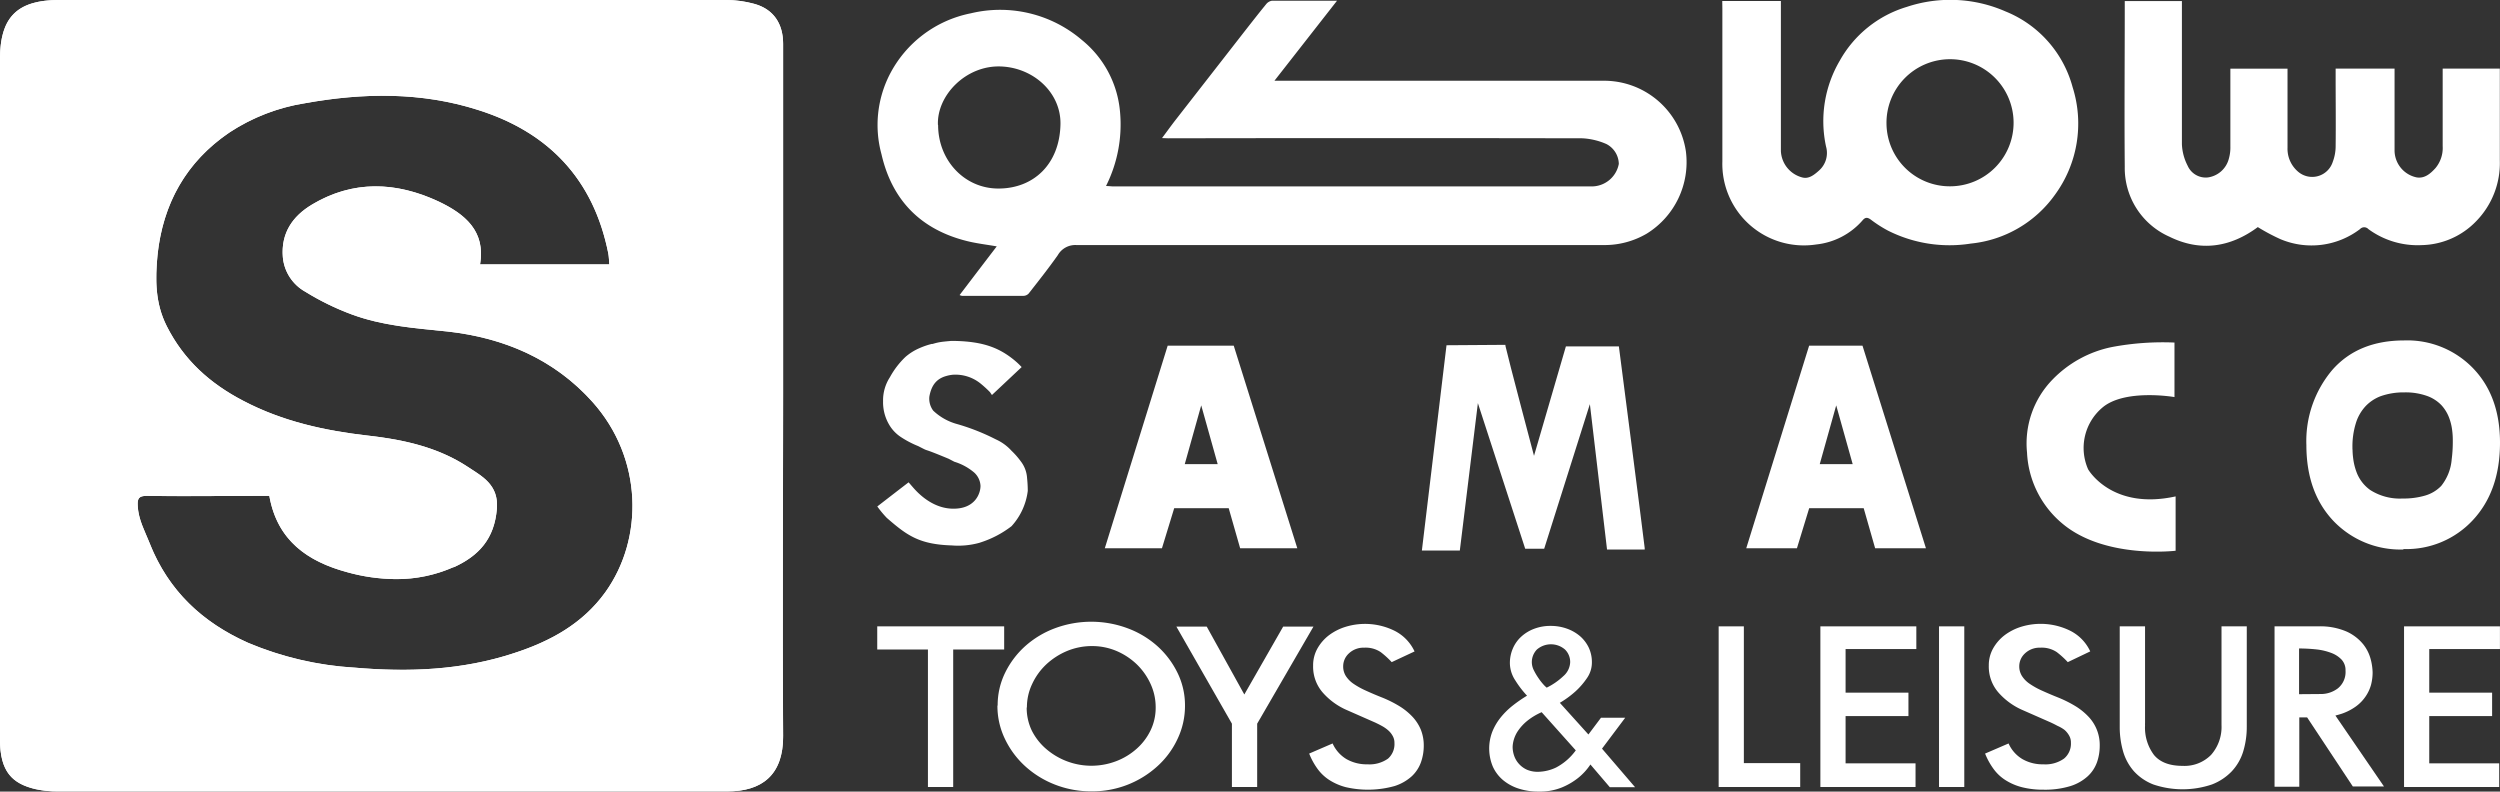 <svg id="Layer_1" data-name="Layer 1" xmlns="http://www.w3.org/2000/svg" xmlns:xlink="http://www.w3.org/1999/xlink" viewBox="0 0 437.45 138.51"><rect x="0" y="0" width="437.45" height="138.51" fill="#333333" stroke="none"/><defs><style>.cls-1{fill:#fff;}.cls-2{clip-path:url(#clip-path);}</style><clipPath id="clip-path"><path class="cls-1" d="M79.36,99.27c4.43-2,7.15-5,7.58-10.23.34-4.21-2.55-5.67-5.11-7.36-5.23-3.44-11.23-4.75-17.38-5.45-7.62-.87-15-2.48-21.91-6.11-5.76-3-10.36-7.09-13.37-13.07-2.05-4.07-2-8.22-1.61-12.38.94-9,5-16.34,12.59-21.49a33.61,33.61,0,0,1,13.17-5.11c10.18-1.84,20.37-2,30.29,1.16C96,23.12,103.87,31.4,106.44,44.35c.11.59.12,1.2.18,1.92H84c1-5.84-2.66-8.82-7.23-11-7.46-3.48-15-3.79-22.23.56-3.31,2-5.38,4.92-5.05,9.14a7.7,7.7,0,0,0,3.94,6.08A45.32,45.32,0,0,0,61.5,55c5.37,2,11.07,2.42,16.73,3,9.92,1.09,18.73,4.84,25.45,12.34,8.79,9.83,9,23.84,2.25,33.27-4,5.56-9.68,8.63-16,10.68-9.11,3-18.45,3.35-27.92,2.53a56.55,56.55,0,0,1-18.62-4.35c-8-3.58-13.89-9.1-17.18-17.36-.86-2.17-2-4.2-2.11-6.6-.07-1.22.14-1.76,1.61-1.74,6.47.09,13,0,19.42,0h2c1.37,7.83,6.74,11.48,13.57,13.34a32.55,32.55,0,0,0,8.57,1.22,24.55,24.55,0,0,0,10.12-2.11M58.28,0,37.2,0Q23.79,0,10.39,0C3,0,0,3,0,10.35Q0,34.88,0,59.41c0,23.34-.07,46.67,0,70,0,5.63,2.16,7.7,6.17,8.66a17.7,17.7,0,0,0,4,.41q24.2,0,48.39,0c22.89,0,45.78,0,68.66,0,6.1,0,9.85-2.85,9.81-9.72-.12-20,0-40,0-59.95V52.4q0-22.35,0-44.71c0-3.56-1.68-6.06-5-7A19.12,19.12,0,0,0,126.94,0H114.82Q86.56,0,58.28,0"/></clipPath></defs><title>Samaco W-Logo</title><path class="cls-1" d="M173.57,69.12l-.35-.51a19.41,19.41,0,0,0-1.57-1.44,7,7,0,0,0-4.91-1.6,6.36,6.36,0,0,0-1.12.21c-1.68.46-2.63,1.55-3,3.61a3.5,3.5,0,0,0,.68,2.47,9.81,9.81,0,0,0,4.24,2.36,37.66,37.66,0,0,1,6.63,2.62l.21.1A8.29,8.29,0,0,1,177,78.88a13.72,13.72,0,0,1,1.63,1.86,5.32,5.32,0,0,1,1.09,2.94,22.16,22.16,0,0,1,.12,2.22A11.21,11.21,0,0,1,177,92.07a17.73,17.73,0,0,1-5.41,2.84l-.21.07a13.89,13.89,0,0,1-4.82.46c-5.73-.18-7.86-1.75-11.39-4.82a18.31,18.31,0,0,1-1.66-2s5.29-4.09,5.48-4.22l.87,1c1.69,1.92,4.13,3.63,7,3.61,3.75,0,4.71-2.64,4.71-4a3.38,3.38,0,0,0-1.09-2.31A9.69,9.69,0,0,0,167,80.8l-1-.52c-5.4-2.25-2.95-1-5.14-2.12l-.17-.09a16.92,16.92,0,0,1-3.06-1.6,6.53,6.53,0,0,1-2.11-2.27,7.73,7.73,0,0,1-1-4A7.43,7.43,0,0,1,155.72,66a14.48,14.48,0,0,1,2.71-3.54,9.31,9.31,0,0,1,2.41-1.52,13.12,13.12,0,0,1,2.2-.76l.17,0a9.14,9.14,0,0,1,1.2-.3c.54-.09,1-.13,1.3-.16l.65-.06.84,0c5,.12,7.73,1.28,10.26,3.34.22.19.44.37.65.57l.27.26.39.4Z"/><path class="cls-1" d="M217,95.93l-2-7h-9.54l-2.14,7h-10l11-35.44h11.56L227,95.93Zm-9.69-14.72h5.76l-2.88-10.28Z"/><path class="cls-1" d="M283.27,60.61s4.15,32.05,4.52,35.29l0,.26H281.2l-3-25.44-.1.3c-.9,2.87-7.9,25-7.9,25h-3.32l-8.28-25.48-3.16,25.79h-6.64l4.31-35.92h.22c1.59,0,10.09-.07,10.09-.07l0,.18c.43,2,5,19.24,5,19.24L274,60.61Z"/><path class="cls-1" d="M328.11,95.93l-2-7h-9.54l-2.14,7h-8.87l11-35.44h9.34L337,95.93Zm-9.69-14.72h5.76L321.3,70.93Z"/><path class="cls-1" d="M420.55,96.15a16.2,16.2,0,0,1-12.25-5q-4.73-5-4.73-13.27a19.27,19.27,0,0,1,4.52-13.13q4.53-5.17,12.56-5.18a16,16,0,0,1,12.11,4.89q4.69,4.88,4.69,13,0,8.44-4.73,13.53a15.84,15.84,0,0,1-12.17,5.08m-8.9-17.46c0,.13,0,.26,0,.26a14,14,0,0,0,.21,2,10.55,10.55,0,0,0,.47,1.7,6.73,6.73,0,0,0,2.38,3.15,9.6,9.6,0,0,0,5.7,1.51,13.36,13.36,0,0,0,3.92-.51,6.38,6.38,0,0,0,2.83-1.69A8.54,8.54,0,0,0,429,80.35a23.35,23.35,0,0,0,.19-2.92v-.31a13.48,13.48,0,0,0-.11-1.84,9.3,9.3,0,0,0-.44-1.92,6.83,6.83,0,0,0-1.43-2.45,6.54,6.54,0,0,0-2.34-1.56,11.14,11.14,0,0,0-4.14-.69,12.08,12.08,0,0,0-4.15.66A7.17,7.17,0,0,0,414,71a7.63,7.63,0,0,0-1.79,3.11,13.75,13.75,0,0,0-.58,4.22s0,.25,0,.38"/><path class="cls-1" d="M380.49,59.94v9.54s-8.73-1.51-12.65,1.87a9.24,9.24,0,0,0-2.46,10.77s4.08,7.21,15.31,4.74v9.51s-12.44,1.5-19.87-4.8a17.2,17.2,0,0,1-6.13-12.38,16,16,0,0,1,4.4-12.71,20,20,0,0,1,10.48-5.76,48,48,0,0,1,10.92-.78"/><path class="cls-1" d="M79.36,99.27c4.43-2,7.15-5,7.58-10.23.34-4.21-2.55-5.67-5.11-7.36-5.23-3.44-11.23-4.75-17.38-5.45-7.62-.87-15-2.48-21.91-6.11-5.76-3-10.36-7.09-13.37-13.07-2.05-4.07-2-8.22-1.61-12.38.94-9,5-16.34,12.59-21.49a33.61,33.61,0,0,1,13.17-5.11c10.18-1.84,20.37-2,30.29,1.16C96,23.12,103.87,31.4,106.44,44.35c.11.59.12,1.2.18,1.92H84c1-5.84-2.66-8.82-7.23-11-7.46-3.48-15-3.79-22.23.56-3.31,2-5.38,4.92-5.05,9.14a7.7,7.7,0,0,0,3.94,6.08A45.32,45.32,0,0,0,61.5,55c5.37,2,11.07,2.42,16.73,3,9.92,1.09,18.73,4.84,25.45,12.34,8.79,9.83,9,23.84,2.25,33.27-4,5.56-9.68,8.63-16,10.68-9.11,3-18.45,3.35-27.92,2.53a56.55,56.55,0,0,1-18.62-4.35c-8-3.58-13.89-9.1-17.18-17.36-.86-2.17-2-4.2-2.11-6.6-.07-1.22.14-1.76,1.61-1.74,6.47.09,13,0,19.42,0h2c1.37,7.83,6.74,11.48,13.57,13.34a32.55,32.55,0,0,0,8.57,1.22,24.55,24.55,0,0,0,10.12-2.11M58.28,0,37.2,0Q23.79,0,10.39,0C3,0,0,3,0,10.35Q0,34.88,0,59.41c0,23.34-.07,46.67,0,70,0,5.63,2.16,7.7,6.17,8.66a17.7,17.7,0,0,0,4,.41q24.2,0,48.39,0c22.89,0,45.78,0,68.66,0,6.1,0,9.85-2.85,9.81-9.72-.12-20,0-40,0-59.95V52.4q0-22.35,0-44.71c0-3.56-1.68-6.06-5-7A19.12,19.12,0,0,0,126.94,0H114.82Q86.56,0,58.28,0"/><g class="cls-2"><rect class="cls-1" x="-0.05" width="137.15" height="138.54"/></g><path class="cls-1" d="M203.33,24.16c.86-1.15,1.58-2.15,2.33-3.12L217.72,5.56c1.27-1.62,2.54-3.25,3.84-4.84a1.62,1.62,0,0,1,1-.59c3.72,0,7.44,0,11.39,0L223,14.13h1.57q27.94,0,55.88,0A14.47,14.47,0,0,1,295,26.51a14.71,14.71,0,0,1-6.85,14.37,14.56,14.56,0,0,1-7.5,2q-46.16,0-92.31,0a3.51,3.51,0,0,0-3.24,1.76c-1.62,2.3-3.37,4.51-5.11,6.73a1.31,1.31,0,0,1-.94.4c-3.57,0-7.14,0-10.71,0a1.67,1.67,0,0,1-.43-.14c2.18-2.86,4.31-5.66,6.5-8.52-1.8-.31-3.51-.51-5.17-.92-8.09-2-13.15-7.12-15-15.21a19.44,19.44,0,0,1,1.39-13.85A20.41,20.41,0,0,1,169.87,2.33,22,22,0,0,1,189.31,7a18.15,18.15,0,0,1,6.63,12.15,24,24,0,0,1-2.41,13.4c.48,0,.9.07,1.32.07h83.7a4.83,4.83,0,0,0,4.71-3.94,4,4,0,0,0-2.18-3.48,12,12,0,0,0-4.17-1q-36.24-.07-72.49,0Zm-39.18-2.3c0,6.27,4.69,11.15,10.56,11.13,6.14,0,10.7-4.25,10.85-11.22.12-5.54-4.7-9.93-10.44-10.14-6.1-.23-11.22,5.07-11,10.23"/><path class="cls-1" d="M301.36.17h10.26V1.68c0,8.24,0,16.48,0,24.73a5,5,0,0,0,3.78,4.65c1.1.27,2-.42,2.88-1.21a4.1,4.1,0,0,0,1.24-4.21,20.91,20.91,0,0,1,2.39-15,20,20,0,0,1,11.73-9.43,24.08,24.08,0,0,1,17.31.8,19.85,19.85,0,0,1,11.71,13.22,21.1,21.1,0,0,1-3.12,18.9,20.59,20.59,0,0,1-14.68,8.49,23.93,23.93,0,0,1-14.51-2.27,21.72,21.72,0,0,1-2.95-1.89c-.61-.45-1-.49-1.5.11a12.5,12.5,0,0,1-8.11,4.21,14.27,14.27,0,0,1-16.41-14.55q0-13.35,0-26.7ZM341.2,32.6a11.12,11.12,0,1,0-11.1-10.88A11.07,11.07,0,0,0,341.2,32.6"/><path class="cls-1" d="M395.08,39.73c-4.83,3.59-10.1,4.35-15.49,1.68a13.12,13.12,0,0,1-7.8-12.22c-.08-9.19,0-18.38,0-27.57V.19h10v1.4c0,7.88,0,15.76,0,23.63a8.93,8.93,0,0,0,1,3.77,3.46,3.46,0,0,0,3.53,2.06A4.42,4.42,0,0,0,390,27.78a7.12,7.12,0,0,0,.27-2.16c0-4.51,0-9,0-13.61h10V13.3c0,4.19,0,8.37,0,12.56a5.26,5.26,0,0,0,1.86,4.19,3.78,3.78,0,0,0,6.06-1.74,7.74,7.74,0,0,0,.5-2.6c.05-4.1,0-8.2,0-12.31V12H419v1.32q0,6.45,0,12.92a4.84,4.84,0,0,0,3.86,4.8c1.4.24,2.45-.68,3.31-1.64a5.5,5.5,0,0,0,1.25-3.83c0-4.06,0-8.12,0-12.18V12h10v1.35c0,4.93,0,9.85,0,14.77a14.54,14.54,0,0,1-4.12,10.57,13.6,13.6,0,0,1-9.53,4.2,14.56,14.56,0,0,1-9.35-2.8,1,1,0,0,0-1.47,0,14,14,0,0,1-13.89,1.77,34.2,34.2,0,0,1-4-2.13"/><polygon class="cls-1" points="166.79 137.71 162.37 137.71 162.37 113.65 153.5 113.65 153.5 109.6 175.71 109.6 175.71 113.65 166.79 113.65 166.79 137.71"/><path class="cls-1" d="M174.57,123.45a12.86,12.86,0,0,1,1.3-5.72,15.27,15.27,0,0,1,3.51-4.66,16.43,16.43,0,0,1,5.19-3.13,18.24,18.24,0,0,1,12.75,0,16.31,16.31,0,0,1,5.21,3.13,15.27,15.27,0,0,1,3.51,4.66,12.87,12.87,0,0,1,1.31,5.72,13.42,13.42,0,0,1-1.29,5.82,14.91,14.91,0,0,1-3.51,4.78A16.9,16.9,0,0,1,191,138.47a17.28,17.28,0,0,1-6.4-1.18,16.75,16.75,0,0,1-5.24-3.24,15.43,15.43,0,0,1-3.53-4.78,13.29,13.29,0,0,1-1.3-5.82m5.12.36a9.23,9.23,0,0,0,.88,4A10.37,10.37,0,0,0,183,131a12.14,12.14,0,0,0,12.31,2.19,11.51,11.51,0,0,0,3.6-2.19,10.22,10.22,0,0,0,2.43-3.23,9.09,9.09,0,0,0,.88-4,9.71,9.71,0,0,0-.88-4.07,11.27,11.27,0,0,0-2.39-3.42,11.84,11.84,0,0,0-3.53-2.35,10.92,10.92,0,0,0-4.33-.88,11.32,11.32,0,0,0-4.42.88,12.28,12.28,0,0,0-3.62,2.35,11.11,11.11,0,0,0-2.45,3.42,9.45,9.45,0,0,0-.91,4.07"/><polygon class="cls-1" points="211.15 109.64 217.73 121.52 224.53 109.64 229.83 109.64 219.98 126.63 219.98 137.71 215.56 137.71 215.56 126.63 205.84 109.64 211.15 109.64"/><path class="cls-1" d="M243.52,115.86a15.16,15.16,0,0,0-1.92-1.75,4.73,4.73,0,0,0-2.89-.78,3.72,3.72,0,0,0-2.68,1,3.06,3.06,0,0,0-1,2.24,3.13,3.13,0,0,0,.46,1.71,4.86,4.86,0,0,0,1.35,1.37,13.8,13.8,0,0,0,2.17,1.2c.85.39,1.83.81,3,1.27a20.5,20.5,0,0,1,2.85,1.44,11.08,11.08,0,0,1,2.25,1.81,7.57,7.57,0,0,1,1.49,2.27,7.42,7.42,0,0,1,.53,2.87,8.7,8.7,0,0,1-.49,2.87,6.23,6.23,0,0,1-1.61,2.45,8.15,8.15,0,0,1-3,1.71,17.26,17.26,0,0,1-8.53.2,10,10,0,0,1-2.89-1.25,7.77,7.77,0,0,1-2.1-2,12.08,12.08,0,0,1-1.43-2.63l4.1-1.77a6.08,6.08,0,0,0,2.41,2.73,7.12,7.12,0,0,0,3.69.92,5.6,5.6,0,0,0,3.6-1A3.39,3.39,0,0,0,244,130a2.39,2.39,0,0,0-.31-1.23,3.56,3.56,0,0,0-.81-1,6.06,6.06,0,0,0-1.11-.76c-.39-.22-.77-.4-1.12-.57l-5-2.2a11.89,11.89,0,0,1-4.2-3.06,6.89,6.89,0,0,1-1.68-4.7,6,6,0,0,1,.75-3,7.63,7.63,0,0,1,2-2.31,9.57,9.57,0,0,1,2.9-1.48,11.65,11.65,0,0,1,8.59.68,7.66,7.66,0,0,1,3.51,3.62Z"/><path class="cls-1" d="M278.29,133.77a10.24,10.24,0,0,1-2.17,2.37,11.86,11.86,0,0,1-2.83,1.65,10.24,10.24,0,0,1-4.06.72,11.11,11.11,0,0,1-3.49-.52A8.13,8.13,0,0,1,263,136.5a6.7,6.7,0,0,1-1.79-2.37,8.22,8.22,0,0,1-.1-6.06,9.87,9.87,0,0,1,1.43-2.47,13.23,13.23,0,0,1,2.12-2.11,24.46,24.46,0,0,1,2.54-1.76,17.11,17.11,0,0,1-2.05-2.67,5.56,5.56,0,0,1-.95-3,6.35,6.35,0,0,1,.53-2.61,6,6,0,0,1,1.48-2.07,7,7,0,0,1,2.25-1.36,8,8,0,0,1,2.85-.5,8.39,8.39,0,0,1,2.87.48,7.32,7.32,0,0,1,2.3,1.32,6.23,6.23,0,0,1,1.52,2,6,6,0,0,1,.55,2.59,4.77,4.77,0,0,1-.88,2.77,13,13,0,0,1-1.94,2.25,17,17,0,0,1-2.79,2.05l5,5.54,2.2-2.93h4.24L280.32,131l5.79,6.75h-4.42Zm-8.53-9.15a11,11,0,0,0-2.58,1.56,8.21,8.21,0,0,0-1.55,1.69,5.39,5.39,0,0,0-.75,1.59,5,5,0,0,0-.2,1.22,4.79,4.79,0,0,0,.29,1.63,4.07,4.07,0,0,0,.84,1.38,4.17,4.17,0,0,0,1.39,1,4.77,4.77,0,0,0,1.9.36,7.6,7.6,0,0,0,3.18-.75,10,10,0,0,0,3.45-3Zm.89-4.3a11.61,11.61,0,0,0,2.89-2,3.39,3.39,0,0,0,1.21-2.45,3.06,3.06,0,0,0-.9-2.21,3.76,3.76,0,0,0-4.93,0,3.19,3.19,0,0,0-.88,2.29,3.14,3.14,0,0,0,.35,1.33,10.78,10.78,0,0,0,.8,1.36,10,10,0,0,0,.86,1.11,4.67,4.67,0,0,0,.6.58"/><polygon class="cls-1" points="305.14 109.6 305.14 133.53 315 133.53 315 137.71 300.73 137.71 300.73 109.6 305.14 109.6"/><polygon class="cls-1" points="318.53 137.71 318.53 109.6 335.32 109.6 335.32 113.57 322.94 113.57 322.94 121.2 333.94 121.2 333.94 125.3 322.94 125.3 322.94 133.57 335.18 133.57 335.18 137.71 318.53 137.71"/><rect class="cls-1" x="339.29" y="109.6" width="4.42" height="28.11"/><path class="cls-1" d="M361.82,115.86a15.16,15.16,0,0,0-1.92-1.75,4.73,4.73,0,0,0-2.89-.78,3.72,3.72,0,0,0-2.68,1,3.07,3.07,0,0,0-1,2.24,3.13,3.13,0,0,0,.47,1.71,4.73,4.73,0,0,0,1.35,1.37,13.66,13.66,0,0,0,2.16,1.2c.86.39,1.84.81,3,1.27a21.08,21.08,0,0,1,2.85,1.44,11.08,11.08,0,0,1,2.25,1.81,7.17,7.17,0,0,1,2,5.14,8.69,8.69,0,0,1-.48,2.87,6.15,6.15,0,0,1-1.62,2.45,8.1,8.1,0,0,1-3,1.71,15.16,15.16,0,0,1-4.75.64,14.92,14.92,0,0,1-3.78-.44,10,10,0,0,1-2.89-1.25,7.62,7.62,0,0,1-2.1-2,12.11,12.11,0,0,1-1.44-2.63l4.11-1.77a6,6,0,0,0,2.41,2.73,7.07,7.07,0,0,0,3.69.92,5.6,5.6,0,0,0,3.6-1,3.39,3.39,0,0,0,1.21-2.79,2.39,2.39,0,0,0-.31-1.23,3.75,3.75,0,0,0-.81-1A6.06,6.06,0,0,0,360,127c-.4-.22-.77-.4-1.13-.57l-5-2.2a11.94,11.94,0,0,1-4.19-3.06,6.89,6.89,0,0,1-1.68-4.7,6,6,0,0,1,.75-3,7.63,7.63,0,0,1,2-2.31,9.51,9.51,0,0,1,2.89-1.48,11.65,11.65,0,0,1,8.59.68,7.63,7.63,0,0,1,3.52,3.62Z"/><path class="cls-1" d="M375.34,109.6v16.5c0,.14,0,.28,0,.42a3.22,3.22,0,0,0,0,.43,7.94,7.94,0,0,0,1.57,5.16q1.58,1.9,5,1.9a6.51,6.51,0,0,0,5-1.94,7.38,7.38,0,0,0,1.81-5.2V109.6h4.42v17.55a14.71,14.71,0,0,1-.62,4.33,8.86,8.86,0,0,1-2,3.48,9.55,9.55,0,0,1-3.49,2.31,16,16,0,0,1-10.23,0,9,9,0,0,1-3.4-2.31,9.06,9.06,0,0,1-1.9-3.48,15.41,15.41,0,0,1-.59-4.33V109.6Z"/><path class="cls-1" d="M398,109.6h7.63a11.56,11.56,0,0,1,5,.92,8,8,0,0,1,2.88,2.21,7.09,7.09,0,0,1,1.32,2.65,10,10,0,0,1,.33,2.25,8.64,8.64,0,0,1-.28,2.21,6.87,6.87,0,0,1-.93,2,7,7,0,0,1-1.67,1.74,9.4,9.4,0,0,1-2.53,1.31l-1.1.32,8.5,12.41H411.7l-8-12.09h-1.37v12.13H398ZM406,121.44a4.91,4.91,0,0,0,3.09-1,3.69,3.69,0,0,0,1.33-3.11,2.7,2.7,0,0,0-.69-1.91,4.83,4.83,0,0,0-1.83-1.18,10.41,10.41,0,0,0-2.61-.61,28.88,28.88,0,0,0-3-.16v8Z"/><polygon class="cls-1" points="420.66 137.71 420.66 109.6 437.44 109.6 437.44 113.57 425.07 113.57 425.07 121.2 436.07 121.2 436.07 125.3 425.07 125.3 425.07 133.57 437.31 133.57 437.31 137.71 420.66 137.71"/></svg>
